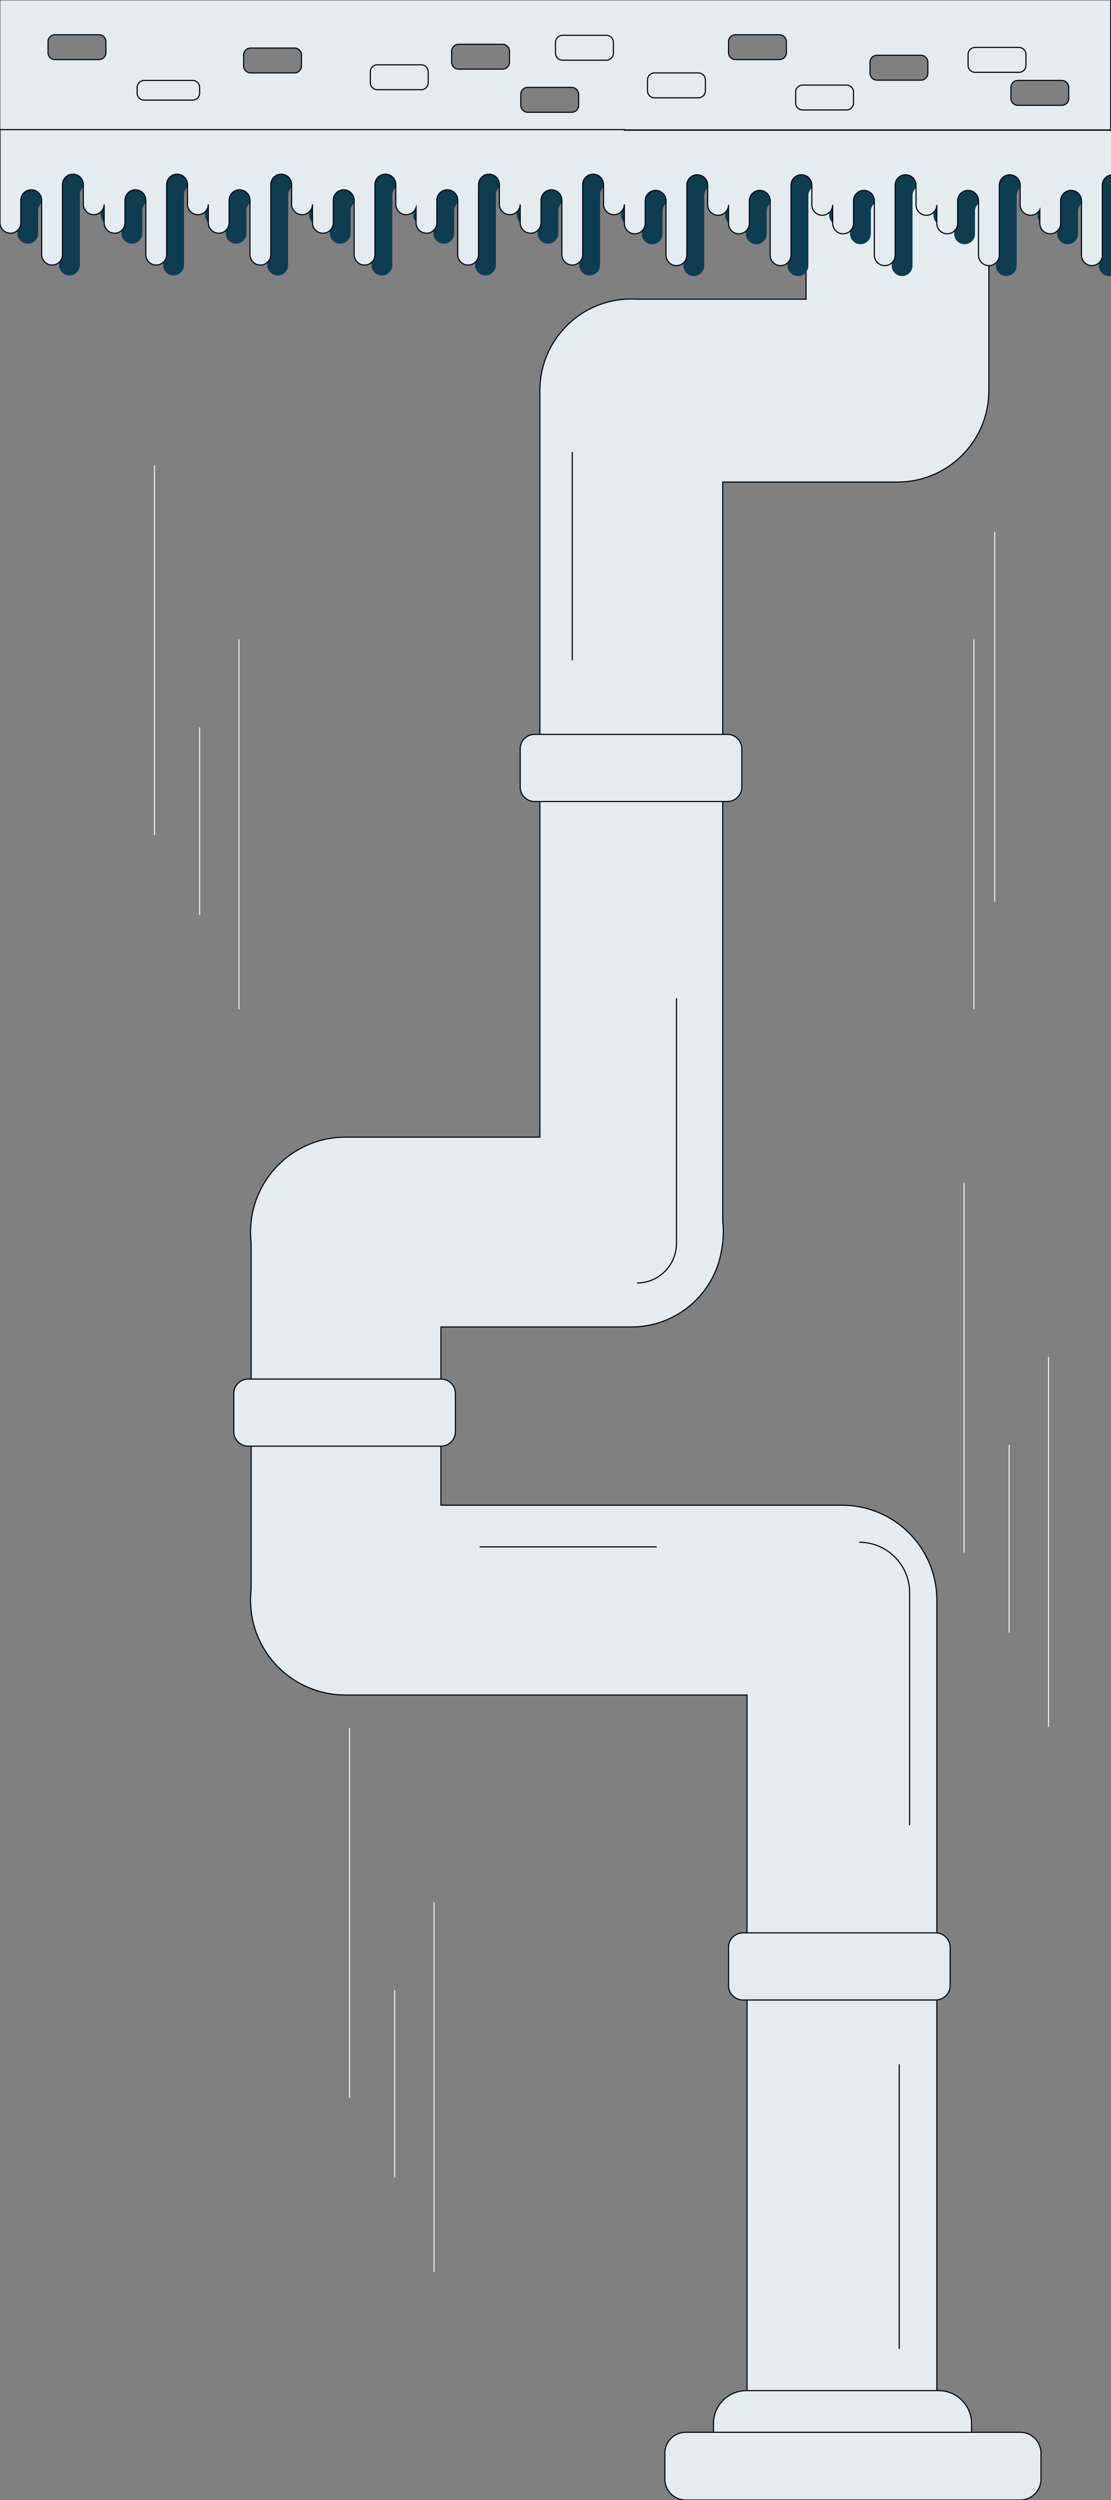 <?xml version="1.0" encoding="utf-8"?>
<!-- Generator: Adobe Illustrator 21.1.0, SVG Export Plug-In . SVG Version: 6.00 Build 0)  -->
<svg version="1.1" id="Слой_1" xmlns="http://www.w3.org/2000/svg" xmlns:xlink="http://www.w3.org/1999/xlink" x="0px" y="0px"
	 viewBox="0 0 1920 4320" style="enable-background:new 0 0 1920 4320;" xml:space="preserve">
<rect x="0" y="0" width="1920" height="4320" fill="#808080" stroke="none"/>
<style type="text/css">
	.st0{fill:#E4ECEF;stroke:#040C18;stroke-width:2;stroke-miterlimit:10;}
	.st1{fill:#0E3C51;}
	.st2{fill:#FFFFFF;stroke:#040C18;stroke-width:2;stroke-miterlimit:10;}
	.st3{fill:none;stroke:#040C18;stroke-width:2;stroke-miterlimit:10;}
	.st4{fill:#040C18;stroke:#E4ECEF;stroke-width:2;stroke-miterlimit:10;}
</style>
<path class="st0" d="M-0.5-0.5v225h1920v-225H-0.5z M183,91c0,6.6-5.4,12-12,12H95c-6.6,0-12-5.4-12-12V72c0-6.6,5.4-12,12-12h76
	c6.6,0,12,5.4,12,12V91z M521,114c0,6.6-5.4,12-12,12h-76c-6.6,0-12-5.4-12-12V95c0-6.6,5.4-12,12-12h76c6.6,0,12,5.4,12,12V114z
	 M880.5,107.5c0,6.6-5.4,12-12,12h-76c-6.6,0-12-5.4-12-12v-19c0-6.6,5.4-12,12-12h76c6.6,0,12,5.4,12,12V107.5z M1000,182
	c0,6.6-5.4,12-12,12h-76c-6.6,0-12-5.4-12-12v-19c0-6.6,5.4-12,12-12h76c6.6,0,12,5.4,12,12V182z M1359,91c0,6.6-5.4,12-12,12h-76
	c-6.6,0-12-5.4-12-12V72c0-6.6,5.4-12,12-12h76c6.6,0,12,5.4,12,12V91z M1603.5,126.5c0,6.6-5.4,12-12,12h-76c-6.6,0-12-5.4-12-12
	v-19c0-6.6,5.4-12,12-12h76c6.6,0,12,5.4,12,12V126.5z M1847,170c0,6.6-5.4,12-12,12h-76c-6.6,0-12-5.4-12-12v-19
	c0-6.6,5.4-12,12-12h76c6.6,0,12,5.4,12,12V170z"/>
<path class="st0" d="M728,155h-76c-6.6,0-12-5.4-12-12v-19c0-6.6,5.4-12,12-12h76c6.6,0,12,5.4,12,12v19
	C740,149.6,734.6,155,728,155z"/>
<path class="st0" d="M1048,104h-76c-6.6,0-12-5.4-12-12V73c0-6.6,5.4-12,12-12h76c6.6,0,12,5.4,12,12v19
	C1060,98.6,1054.6,104,1048,104z"/>
<path class="st0" d="M1207,169h-76c-6.6,0-12-5.4-12-12v-19c0-6.6,5.4-12,12-12h76c6.6,0,12,5.4,12,12v19
	C1219,163.6,1213.6,169,1207,169z"/>
<path class="st0" d="M1463,190h-76c-6.6,0-12-5.4-12-12v-19c0-6.6,5.4-12,12-12h76c6.6,0,12,5.4,12,12v19
	C1475,184.6,1469.6,190,1463,190z"/>
<path class="st0" d="M1761,125h-76c-6.6,0-12-5.4-12-12V94c0-6.6,5.4-12,12-12h76c6.6,0,12,5.4,12,12v19
	C1773,119.6,1767.6,125,1761,125z"/>
<path class="st0" d="M333,173h-84c-6.6,0-12-5.4-12-12v-10c0-6.6,5.4-12,12-12h84c6.6,0,12,5.4,12,12v10
	C345,167.6,339.6,173,333,173z"/>
<path class="st0" d="M1393,227v290h-293c-3-0.2-6-0.3-9-0.3h0c-87.3,0-158,70.7-158,158v0.3v0v1290H598h0h-1
	c-90.6,0-164,73.4-164,164v0c0,6.1,0.3,12.2,1,18.1v599.8c-0.7,5.9-1,12-1,18.1v0c0,90.6,73.4,164,164,164h1h0h693v1356
	c0,90.6,73.4,164,164,164h0c90.6,0,164-73.4,164-164V2765v0c0-90.6-73.4-164-164-164h0H762v-308h324c0.8,0,1.7,0,2.5,0
	c0.8,0,1.7,0,2.5,0h0c78.3,0,143.2-56.9,155.8-131.6c2.1-10.5,3.2-21.3,3.2-32.4v0c0-6.1-0.3-12.2-1-18.1V833h300.7
	c0.2,0,0.4,0,0.6,0c0.2,0,0.4,0,0.6,0h0c87.3,0,158-70.7,158-158V227H1393z"/>
<g>
	<path class="st1" d="M30,242v161c0,9.9,8.1,18,18,18s18-8.1,18-18v-4v-35c0-9.9,8.1-18,18-18s18,8.1,18,18v35v59
		c0,9.9,8.1,18,18,18s18-8.1,18-18v-55v-66c0-9.9,8.1-18,18-18s18,8.1,18,18v34c0,9.9,8.1,18,18,18s18-8.1,18-18V242H30z"/>
	<path class="st1" d="M210,242v161c0,9.9,8.1,18,18,18s18-8.1,18-18v-4v-35c0-9.9,8.1-18,18-18s18,8.1,18,18v35v59
		c0,9.9,8.1,18,18,18s18-8.1,18-18v-55v-66c0-9.9,8.1-18,18-18s18,8.1,18,18v34c0,9.9,8.1,18,18,18s18-8.1,18-18V242H210z"/>
	<path class="st1" d="M390,242v161c0,9.9,8.1,18,18,18s18-8.1,18-18v-4v-35c0-9.9,8.1-18,18-18s18,8.1,18,18v35v59
		c0,9.9,8.1,18,18,18s18-8.1,18-18v-55v-66c0-9.9,8.1-18,18-18s18,8.1,18,18v34c0,9.9,8.1,18,18,18s18-8.1,18-18V242H390z"/>
	<path class="st1" d="M570,242v161c0,9.9,8.1,18,18,18s18-8.1,18-18v-4v-35c0-9.9,8.1-18,18-18s18,8.1,18,18v35v59
		c0,9.9,8.1,18,18,18s18-8.1,18-18v-55v-66c0-9.9,8.1-18,18-18s18,8.1,18,18v34c0,9.9,8.1,18,18,18s18-8.1,18-18V242H570z"/>
	<path class="st1" d="M749,242v161c0,9.9,8.1,18,18,18s18-8.1,18-18v-4v-35c0-9.9,8.1-18,18-18s18,8.1,18,18v35v59
		c0,9.9,8.1,18,18,18s18-8.1,18-18v-55v-66c0-9.9,8.1-18,18-18s18,8.1,18,18v34c0,9.9,8.1,18,18,18s18-8.1,18-18V242H749z"/>
	<path class="st1" d="M929,242v161c0,9.9,8.1,18,18,18s18-8.1,18-18v-4v-35c0-9.9,8.1-18,18-18s18,8.1,18,18v35v59
		c0,9.9,8.1,18,18,18s18-8.1,18-18v-55v-66c0-9.9,8.1-18,18-18s18,8.1,18,18v34c0,9.9,8.1,18,18,18s18-8.1,18-18V242H929z"/>
	<path class="st1" d="M1109,243v161c0,9.9,8.1,18,18,18s18-8.1,18-18v-4v-35c0-9.9,8.1-18,18-18s18,8.1,18,18v35v59
		c0,9.9,8.1,18,18,18s18-8.1,18-18v-55v-66c0-9.9,8.1-18,18-18s18,8.1,18,18v34c0,9.9,8.1,18,18,18s18-8.1,18-18V243H1109z"/>
	<path class="st1" d="M1289,243v161c0,9.9,8.1,18,18,18s18-8.1,18-18v-4v-35c0-9.9,8.1-18,18-18s18,8.1,18,18v35v59
		c0,9.9,8.1,18,18,18s18-8.1,18-18v-55v-66c0-9.9,8.1-18,18-18s18,8.1,18,18v34c0,9.9,8.1,18,18,18s18-8.1,18-18V243H1289z"/>
	<path class="st1" d="M1469,243v161c0,9.9,8.1,18,18,18s18-8.1,18-18v-4v-35c0-9.9,8.1-18,18-18s18,8.1,18,18v35v59
		c0,9.9,8.1,18,18,18s18-8.1,18-18v-55v-66c0-9.9,8.1-18,18-18s18,8.1,18,18v34c0,9.9,8.1,18,18,18s18-8.1,18-18V243H1469z"/>
	<path class="st1" d="M1649,243v161c0,9.9,8.1,18,18,18s18-8.1,18-18v-4v-35c0-9.9,8.1-18,18-18s18,8.1,18,18v35v59
		c0,9.9,8.1,18,18,18s18-8.1,18-18v-55v-66c0-9.9,8.1-18,18-18s18,8.1,18,18v34c0,9.9,8.1,18,18,18s18-8.1,18-18V243H1649z"/>
	<path class="st1" d="M1827,243v161c0,9.9,8.1,18,18,18s18-8.1,18-18v-4v-35c0-9.9,8.1-18,18-18s18,8.1,18,18v35v59
		c0,9.9,8.1,18,18,18s18-8.1,18-18v-55v-66c0-9.9,8.1-18,18-18s18,8.1,18,18v34c0,9.9,8.1,18,18,18s18-8.1,18-18V243H1827z"/>
</g>
<path class="st0" d="M1799,225h-2h-178h-180h-180h-180v-1H899H720h-1H540H360H180H0v161c0,9.9,8.1,18,18,18s18-8.1,18-18v-4v-35
	c0-9.9,8.1-18,18-18s18,8.1,18,18v35v59c0,9.9,8.1,18,18,18s18-8.1,18-18v-55v-66c0-9.9,8.1-18,18-18s18,8.1,18,18v34
	c0,9.9,8.1,18,18,18s18-8.1,18-18v32c0,9.9,8.1,18,18,18s18-8.1,18-18v-4v-35c0-9.9,8.1-18,18-18s18,8.1,18,18v35v59
	c0,9.9,8.1,18,18,18s18-8.1,18-18v-55v-66c0-9.9,8.1-18,18-18s18,8.1,18,18v34c0,9.9,8.1,18,18,18s18-8.1,18-18v32
	c0,9.9,8.1,18,18,18s18-8.1,18-18v-4v-35c0-9.9,8.1-18,18-18s18,8.1,18,18v35v59c0,9.9,8.1,18,18,18s18-8.1,18-18v-55v-66
	c0-9.9,8.1-18,18-18s18,8.1,18,18v34c0,9.9,8.1,18,18,18s18-8.1,18-18v32c0,9.9,8.1,18,18,18s18-8.1,18-18v-4v-35
	c0-9.9,8.1-18,18-18s18,8.1,18,18v35v59c0,9.9,8.1,18,18,18s18-8.1,18-18v-55v-66c0-9.9,8.1-18,18-18s18,8.1,18,18v34
	c0,9.9,8.1,18,18,18c7.9,0,14.6-5.1,17-12.2V385c0,9.9,8.1,18,18,18s18-8.1,18-18v-4v-35c0-9.9,8.1-18,18-18s18,8.1,18,18v35v59
	c0,9.9,8.1,18,18,18s18-8.1,18-18v-55v-66c0-9.9,8.1-18,18-18s18,8.1,18,18v34c0,9.9,8.1,18,18,18s18-8.1,18-18v32
	c0,9.9,8.1,18,18,18s18-8.1,18-18v-4v-35c0-9.9,8.1-18,18-18s18,8.1,18,18v35v59c0,9.9,8.1,18,18,18s18-8.1,18-18v-55v-66
	c0-9.9,8.1-18,18-18s18,8.1,18,18v34c0,9.9,8.1,18,18,18s18-8.1,18-18v33c0,9.9,8.1,18,18,18s18-8.1,18-18v-4v-35
	c0-9.9,8.1-18,18-18s18,8.1,18,18v35v59c0,9.9,8.1,18,18,18s18-8.1,18-18v-55v-66c0-9.9,8.1-18,18-18s18,8.1,18,18v34
	c0,9.9,8.1,18,18,18s18-8.1,18-18v32c0,9.9,8.1,18,18,18s18-8.1,18-18v-4v-35c0-9.9,8.1-18,18-18s18,8.1,18,18v35v59
	c0,9.9,8.1,18,18,18s18-8.1,18-18v-55v-66c0-9.9,8.1-18,18-18s18,8.1,18,18v34c0,9.9,8.1,18,18,18s18-8.1,18-18v32
	c0,9.9,8.1,18,18,18s18-8.1,18-18v-4v-35c0-9.9,8.1-18,18-18s18,8.1,18,18v35v59c0,9.9,8.1,18,18,18s18-8.1,18-18v-55v-66
	c0-9.9,8.1-18,18-18s18,8.1,18,18v34c0,9.9,8.1,18,18,18s18-8.1,18-18v32c0,9.9,8.1,18,18,18s18-8.1,18-18v-4v-35
	c0-9.9,8.1-18,18-18s18,8.1,18,18v35v59c0,9.9,8.1,18,18,18s18-8.1,18-18v-55v-66c0-9.9,8.1-18,18-18s18,8.1,18,18v34
	c0,9.9,8.1,18,18,18c7,0,13-4,16-9.8V386c0,9.9,8.1,18,18,18s18-8.1,18-18v-4v-35c0-9.9,8.1-18,18-18s18,8.1,18,18v35v59
	c0,9.9,8.1,18,18,18s18-8.1,18-18v-55v-66c0-9.9,8.1-18,18-18s18,8.1,18,18v34c0,9.9,8.1,18,18,18s18-8.1,18-18V225H1799z"/>
<path class="st0" d="M1257,1385H924c-13.8,0-25-11.2-25-25v-66c0-13.8,11.2-25,25-25h333c13.8,0,25,11.2,25,25v66
	C1282,1373.8,1270.8,1385,1257,1385z"/>
<path class="st0" d="M762,2499H429c-13.8,0-25-11.2-25-25v-66c0-13.8,11.2-25,25-25h333c13.8,0,25,11.2,25,25v66
	C787,2487.8,775.8,2499,762,2499z"/>
<path class="st0" d="M1617,3456h-333c-13.8,0-25-11.2-25-25v-66c0-13.8,11.2-25,25-25h333c13.8,0,25,11.2,25,25v66
	C1642,3444.8,1630.8,3456,1617,3456z"/>
<path class="st0" d="M1763,4320h-578c-19.9,0-36-16.1-36-36v-45c0-19.9,16.1-36,36-36h578c19.9,0,36,16.1,36,36v45
	C1799,4303.9,1782.9,4320,1763,4320z"/>
<path class="st0" d="M1679,4203h-446v-15c0-31.5,25.5-57,57-57h332c31.5,0,57,25.5,57,57V4203z"/>
<line class="st2" x1="989" y1="781" x2="989" y2="1141"/>
<path class="st3" d="M1169,1725v424c0,37.4-30.6,68-68,68h0"/>
<line class="st2" x1="829" y1="2673" x2="1135" y2="2673"/>
<path class="st0" d="M1485,2665L1485,2665c47.9,0,87,39.1,87,87v402"/>
<line class="st2" x1="1554" y1="3567" x2="1554" y2="4059"/>
<line class="st4" x1="267" y1="804" x2="267" y2="1443"/>
<line class="st4" x1="413" y1="1105" x2="413" y2="1744"/>
<line class="st4" x1="1719" y1="919" x2="1719" y2="1558"/>
<line class="st4" x1="1683" y1="1105" x2="1683" y2="1744"/>
<line class="st4" x1="345" y1="1257" x2="345" y2="1581"/>
<line class="st4" x1="1666" y1="2044" x2="1666" y2="2683"/>
<line class="st4" x1="1812" y1="2345" x2="1812" y2="2984"/>
<line class="st4" x1="1744" y1="2497" x2="1744" y2="2821"/>
<line class="st4" x1="604" y1="2986" x2="604" y2="3625"/>
<line class="st4" x1="750" y1="3287" x2="750" y2="3926"/>
<line class="st4" x1="682" y1="3439" x2="682" y2="3763"/>
</svg>

